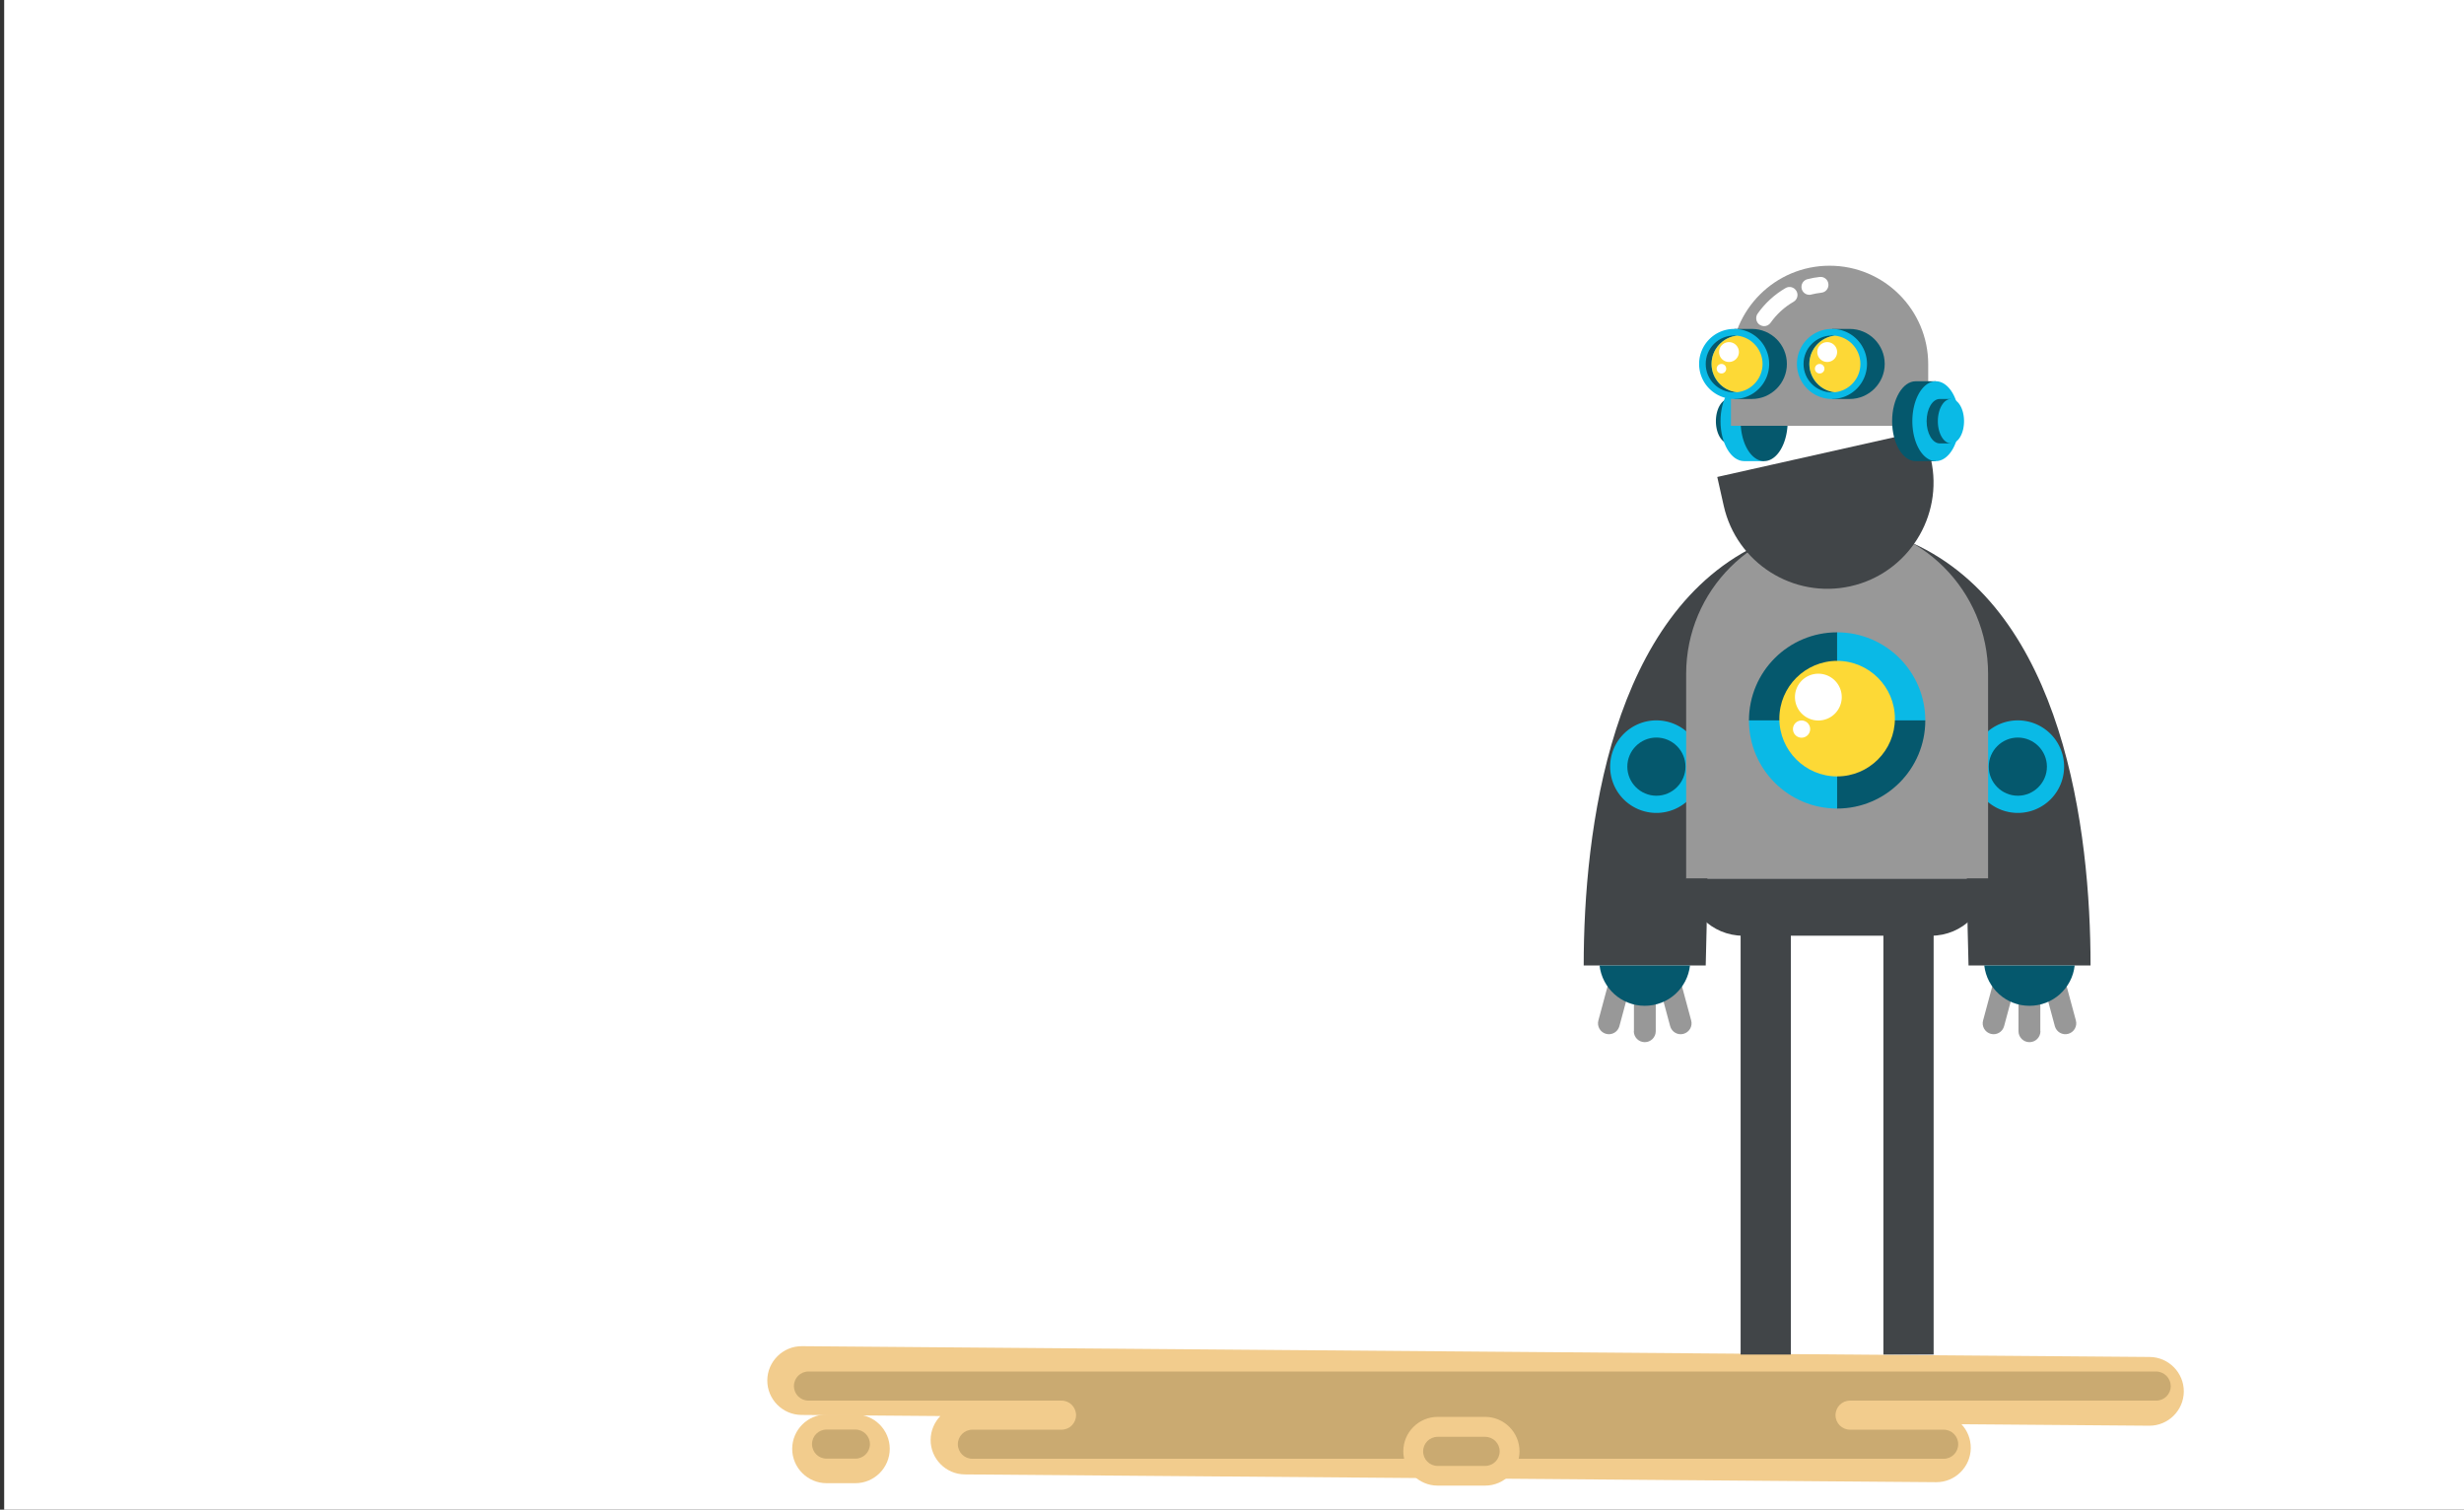 <?xml version="1.0" encoding="utf-8"?>
<svg id="master-artboard" viewBox="0 0 1863.862 1141.931" version="1.1" xmlns="http://www.w3.org/2000/svg" x="0px" y="0px" enable-background="new 0 0 1400 1100" width="1863.862px" height="1141.931px"><rect x="0" y="0" width="1863.862" height="1141.931" fill="#333333" stroke="none"/><rect id="ee-background" x="0" y="0" width="1863.862" height="1141.931" style="fill: white; fill-opacity: 0; pointer-events: none;"/>
<path d="M 0 0 H 1400 V 1100 H 0 V 0 Z" fill="#FFE9B5" transform="matrix(1.331, 0, 0, 1.331, 3.153, -156.693)" style="fill: rgb(255, 255, 255);"/><path fill="#F2CC8D" d="M314.2,1082c-14.3,0-26-11.7-26-26c0-7,2.8-13.3,7.2-18H190.3c-14.3,0-26-11.7-26-26s11.7-26,26-26h1019.5&#10;&#9;&#9;c14.3,0,26,11.7,26,26s-11.7,26-26,26h-142c4.5,4.7,7.2,11,7.2,18c0,14.3-11.7,26-26,26H314.2z" transform="matrix(1, 0.008, -0.008, 1, 424.207, 30.742)"/><path fill="#CAAA71" d="M1209.7,1001H190.3c-6.1,0-11,4.9-11,11l0,0c0,6.1,4.9,11,11,11h97.7h44h49.7c6.1,0,11,4.9,11,11&#10;&#9;&#9;c0,6.1-4.9,11-11,11H332h-17.7c-6.1,0-11,4.9-11,11c0,6.1,4.9,11,11,11H1049c6.1,0,11-4.9,11-11c0-6.1-4.9-11-11-11h-70.8&#10;&#9;&#9;c-6.1,0-11-4.9-11-11c0-6.1,4.9-11,11-11h75h18.8h137.8c6.1,0,11-4.9,11-11l0,0C1220.7,1006,1215.8,1001,1209.7,1001z" transform="matrix(1, 0, 0, 1, 421.258, 36.43)"/><path fill="#F2CC8D" d="M1086.2,1081.8c-14.3,0-26-11.7-26-26s11.7-26,26-26h35.9c14.3,0,26,11.7,26,26s-11.7,26-26,26H1086.2z" transform="matrix(1, 0, 0, 1, 1.31, 41.931)"/><path fill="#CAAA71" d="M1122.1,1044.9h-35.9c-6.1,0-11,4.9-11,11l0,0c0,6.1,4.9,11,11,11h35.9c6.1,0,11-4.9,11-11l0,0&#10;&#9;&#9;C1133.1,1049.8,1128.2,1044.9,1122.1,1044.9z" transform="matrix(1, 0, 0, 1, 1.31, 41.931)"/><path fill="#F2CC8D" d="M248,1081.8c-14.3,0-26-11.7-26-26s11.7-26,26-26h21.8c14.3,0,26,11.7,26,26s-11.7,26-26,26H248z" transform="matrix(1, 0, 0, 1, 377.246, 40.097)"/><path fill="#CAAA71" d="M269.8,1044.9H248c-6.1,0-11,4.9-11,11l0,0c0,6.1,4.9,11,11,11h21.8c6.1,0,11-4.9,11-11l0,0&#10;&#9;&#9;C280.8,1049.8,275.8,1044.9,269.8,1044.9z" transform="matrix(1, 0, 0, 1, 377.246, 36.43)"/><g transform="matrix(1, 0, 0, 1, 465.27, 23.593)">
			<g>
				<path fill="#CFDAE0" d="M770.6,756.4c0,4.6,3.7,8.3,8.3,8.3h0c4.6,0,8.3-3.7,8.3-8.3v-35.7h-16.5V756.4z" style="fill: rgb(152, 152, 152);"/>
				<path fill="#CFDAE0" d="M743.8,748.3c-1.2,4.4,1.4,8.9,5.8,10.1l0,0c4.4,1.2,8.9-1.4,10.1-5.8l9.3-34.5l-15.9-4.3L743.8,748.3z" style="fill: rgb(152, 152, 152);"/>
				<path fill="#CFDAE0" d="M814,748.3l-9.3-34.5l-15.9,4.3l9.3,34.5c1.2,4.4,5.7,7,10.1,5.8C812.6,757.2,815.2,752.7,814,748.3z" style="fill: rgb(152, 152, 152);"/>
			<path d="M 779.818 751.957 L 779.818 751.957" style="fill: rgb(10, 185, 230); fill-opacity: 1; stroke: rgb(0, 0, 0); stroke-opacity: 1; stroke-width: 0; paint-order: fill;"/><path d="M 783.78 751.957 L 783.78 751.957" style="fill: rgb(152, 152, 152); fill-opacity: 1; stroke: rgb(0, 0, 0); stroke-opacity: 1; stroke-width: 0; paint-order: fill;"/></g>
			<g>
				<path fill="#CFDAE0" d="M1078.2,756.4c0,4.6-3.7,8.3-8.3,8.3h0c-4.6,0-8.3-3.7-8.3-8.3v-35.7h16.5V756.4z" style="fill: rgb(152, 152, 152);"/>
				<path fill="#CFDAE0" d="M1105,748.3c1.2,4.4-1.4,8.9-5.8,10.1l0,0c-4.4,1.2-8.9-1.4-10.1-5.8l-9.3-34.5l15.9-4.3L1105,748.3z" style="fill: rgb(152, 152, 152);"/>
				<path fill="#CFDAE0" d="M1034.8,748.3l9.3-34.5l15.9,4.3l-9.3,34.5c-1.2,4.4-5.7,7-10.1,5.8&#10;&#9;&#9;&#9;&#9;&#9;C1036.2,757.2,1033.6,752.7,1034.8,748.3z" style="fill: rgb(152, 152, 152);"/>
			</g>
			<path fill="#B4C0C8" d="M981.2,387.1c114.5,51.7,134.9,217.6,134.9,319.6h-92.3C1019.4,554.3,1028.8,441.8,981.2,387.1z" style="fill: rgb(65, 69, 72);"/>
			<path fill="#55707C" d="M1035.7,706.7c2,17.2,16.5,30.5,34.2,30.5c17.7,0,32.3-13.3,34.2-30.5H1035.7z" style="fill: rgb(5, 88, 109);"/>
			<path d="M 1096.1 556.3 A 35 35 0 0 1 1061.1 591.3 A 35 35 0 0 1 1026.1 556.3 A 35 35 0 0 1 1061.1 521.3 A 35 35 0 0 1 1096.1 556.3 Z" fill="#91A8B3" style="fill: rgb(10, 186, 230);"/>
			<path fill="#5F808E" d="M1061.1,578.3c12.1,0,22-9.9,22-22s-9.9-22-22-22s-22,9.9-22,22S1049,578.3,1061.1,578.3z" style="fill: rgb(5, 88, 109);"/>
			<path fill="#B4C0C8" d="M867.6,387.1c-114.5,51.7-134.9,217.6-134.9,319.6H825C829.4,554.3,820,441.8,867.6,387.1z" style="fill: rgb(65, 69, 72);"/>
			<path fill="#55707C" d="M744.7,706.7c2,17.2,16.5,30.5,34.2,30.5c17.7,0,32.3-13.3,34.2-30.5H744.7z" style="fill: rgb(5, 88, 109);"/>
			<path d="M 822.7 556.3 A 35 35 0 0 1 787.7 591.3 A 35 35 0 0 1 752.7 556.3 A 35 35 0 0 1 787.7 521.3 A 35 35 0 0 1 822.7 556.3 Z" fill="#91A8B3" style="fill: rgb(10, 186, 230);"/>
			<path fill="#5F808E" d="M787.7,578.3c-12.1,0-22-9.9-22-22s9.9-22,22-22s22,9.9,22,22S799.8,578.3,787.7,578.3z" style="fill: rgb(5, 88, 109);"/>
			<path fill="#CFDAE0" d="M1038.6,641H810.2V486.2c0-63.1,51.1-114.2,114.2-114.2h0c63.1,0,114.2,51.1,114.2,114.2V641z" transform="matrix(1, 0, 0, 1, 0, 0)" style="fill: rgb(152, 152, 152);"/>
			<path fill="#8EA3AE" d="M995.4,684.2h-142c-23.9,0-43.2-19.3-43.2-43.2l0,0h228.4l0,0C1038.6,664.9,1019.3,684.2,995.4,684.2z" style="fill: rgb(65, 69, 72);"/>
			<g transform="matrix(1, 0, 0, 1, 0, 0)">
				<g>
					<g>
						<path fill="#FFFFFF" stroke="#000000" stroke-miterlimit="10" d="M841.1,295c0-3.2,0.5-6.3,1.5-8.8v-8h8.5&#10;&#9;&#9;&#9;&#9;&#9;&#9;&#9;c5.5,0,9.9,7.5,9.9,16.8s-4.5,16.8-9.9,16.8h-8.5v-8C841.7,301.3,841.1,298.3,841.1,295z"/>
						<path d="M 852.5 295 A 9.9 16.8 0 0 1 842.6 311.8 A 9.9 16.8 0 0 1 832.7 295 A 9.9 16.8 0 0 1 842.6 278.2 A 9.9 16.8 0 0 1 852.5 295 Z" fill="#B4C0C8" style="fill: rgb(5, 88, 109);"/>
					</g>
					<g transform="matrix(1, 0, 0, 1, 0, 0)">
						<path fill="#91A4AD" d="M871.9,295c0,5.8-1,11.3-2.7,15.9v14.3H854c-9.8,0-17.8-13.5-17.8-30.2s8-30.2,17.8-30.2h15.2v14.3&#10;&#9;&#9;&#9;&#9;&#9;&#9;&#9;C870.9,283.8,871.9,289.2,871.9,295z" style="fill: rgb(10, 186, 230);"/>
						<path d="M 887 295 A 17.8 30.2 0 0 1 869.2 325.2 A 17.8 30.2 0 0 1 851.4 295 A 17.8 30.2 0 0 1 869.2 264.8 A 17.8 30.2 0 0 1 887 295 Z" fill="#B4C0C8" style="fill: rgb(5, 88, 109);"/>
					</g>
				</g>
				<path fill="#CFDAE0" d="M993.3,252c0-41.2-33.4-74.6-74.6-74.6l0,0c-41.2,0-74.6,33.4-74.6,74.6v46.5h149.2V252z" style="fill: rgb(152, 152, 152);"/>
				<g>
					<path fill="#FFFFFF" d="M903.4,199.4c-2.7,0-5.1-1.8-5.8-4.5c-0.8-3.2,1.1-6.5,4.3-7.3c3.1-0.8,6.2-1.4,9.3-1.7&#10;&#9;&#9;&#9;&#9;&#9;&#9;c3.3-0.4,6.3,2,6.6,5.3c0.4,3.3-2,6.3-5.3,6.6c-2.6,0.3-5.2,0.8-7.7,1.4C904.4,199.4,903.9,199.4,903.4,199.4z"/>
				</g>
				<g>
					<path fill="#FFFFFF" d="M869.2,223.1c-1.2,0-2.4-0.4-3.5-1.1c-2.7-1.9-3.3-5.7-1.4-8.4c5.5-7.8,12.8-14.5,21.1-19.3&#10;&#9;&#9;&#9;&#9;&#9;&#9;c2.9-1.7,6.5-0.7,8.2,2.2c1.7,2.9,0.7,6.5-2.2,8.2c-6.8,3.9-12.8,9.4-17.3,15.8C872.9,222.2,871.1,223.1,869.2,223.1z"/>
				</g>
				<g transform="matrix(1, 0, 0, 1, 0, 0)">
					<path fill="#55707C" d="M933.9,225.2h-13.3v3.6c-7.9,4.6-13.2,13.1-13.2,22.9c0,9.8,5.3,18.3,13.2,22.9v3.6h13.3&#10;&#9;&#9;&#9;&#9;&#9;&#9;c14.6,0,26.5-11.9,26.5-26.5C960.4,237,948.5,225.2,933.9,225.2z" style="fill: rgb(5, 88, 109);"/>
					<path d="M 947 251.7 A 26.5 26.5 0 0 1 920.5 278.2 A 26.5 26.5 0 0 1 894 251.7 A 26.5 26.5 0 0 1 920.5 225.2 A 26.5 26.5 0 0 1 947 251.7 Z" fill="#77919D" style="fill: rgb(10, 185, 230);"/>
					<g>
						<path fill="#55707C" d="M903.4,251.7c0-11.1,8.5-20.3,19.3-21.4c-0.7-0.1-1.4-0.1-2.2-0.1c-11.9,0-21.5,9.6-21.5,21.5&#10;&#9;&#9;&#9;&#9;&#9;&#9;&#9;c0,11.9,9.6,21.5,21.5,21.5c0.7,0,1.5,0,2.2-0.1C911.8,272,903.4,262.8,903.4,251.7z" style="fill: rgb(5, 88, 109);"/>
						<path fill="#FDD836" d="M942,251.7c0-11.1-8.5-20.3-19.3-21.4c-10.8,1.1-19.3,10.3-19.3,21.4c0,11.1,8.5,20.3,19.3,21.4&#10;&#9;&#9;&#9;&#9;&#9;&#9;&#9;C933.5,272,942,262.8,942,251.7z"/>
					<path d="M 853.257 251.235" style="fill: rgb(253, 216, 54); fill-opacity: 1; stroke: rgb(0, 0, 0); stroke-opacity: 1; stroke-width: 0; paint-order: fill;"/></g>
				</g>
				<g>
					<path fill="#55707C" d="M859.9,225.2h-13.3v3.6c-7.9,4.6-13.2,13.1-13.2,22.9c0,9.8,5.3,18.3,13.2,22.9v3.6h13.3&#10;&#9;&#9;&#9;&#9;&#9;&#9;c14.6,0,26.5-11.9,26.5-26.5C886.4,237,874.5,225.2,859.9,225.2z" style="fill: rgb(5, 88, 109);"/>
					<path d="M 873 251.7 A 26.5 26.5 0 0 1 846.5 278.2 A 26.5 26.5 0 0 1 820 251.7 A 26.5 26.5 0 0 1 846.5 225.2 A 26.5 26.5 0 0 1 873 251.7 Z" fill="#77919D" style="fill: rgb(10, 185, 230);"/>
					<g>
						<path fill="#55707C" d="M829.4,251.7c0-11.1,8.5-20.3,19.3-21.4c-0.7-0.1-1.4-0.1-2.2-0.1c-11.9,0-21.5,9.6-21.5,21.5&#10;&#9;&#9;&#9;&#9;&#9;&#9;&#9;c0,11.9,9.6,21.5,21.5,21.5c0.7,0,1.5,0,2.2-0.1C837.8,272,829.4,262.8,829.4,251.7z" style="fill: rgb(5, 88, 109);"/>
						<path fill="#FDD836" d="M868,251.7c0-11.1-8.5-20.3-19.3-21.4c-10.8,1.1-19.3,10.3-19.3,21.4c0,11.1,8.5,20.3,19.3,21.4&#10;&#9;&#9;&#9;&#9;&#9;&#9;&#9;C859.5,272,868,262.8,868,251.7z" style="fill: rgb(253, 217, 54);"/>
					<path d="M 937.553 538.758 L 937.553 538.758" style="fill: rgb(253, 217, 54); fill-opacity: 1; stroke: rgb(0, 0, 0); stroke-opacity: 1; stroke-width: 0; paint-order: fill;"/><path d="M 902.865 259.118" style="fill: rgb(5, 88, 109); fill-opacity: 1; stroke: rgb(0, 0, 0); stroke-opacity: 1; stroke-width: 0; paint-order: fill;"/></g>
				</g>
				<g>
					<path d="M 850.1 242.7 A 7.5 7.5 0 0 1 842.6 250.2 A 7.5 7.5 0 0 1 835.1 242.7 A 7.5 7.5 0 0 1 842.6 235.2 A 7.5 7.5 0 0 1 850.1 242.7 Z" fill="#FFFFFF"/>
					<path d="M 840.5 255.3 A 3.6 3.6 0 0 1 836.9 258.9 A 3.6 3.6 0 0 1 833.3 255.3 A 3.6 3.6 0 0 1 836.9 251.7 A 3.6 3.6 0 0 1 840.5 255.3 Z" fill="#FFFFFF"/>
				</g>
				<g>
					<path d="M 924.4 242.7 A 7.5 7.5 0 0 1 916.9 250.2 A 7.5 7.5 0 0 1 909.4 242.7 A 7.5 7.5 0 0 1 916.9 235.2 A 7.5 7.5 0 0 1 924.4 242.7 Z" fill="#FFFFFF"/>
					<path d="M 914.8 255.3 A 3.6 3.6 0 0 1 911.2 258.9 A 3.6 3.6 0 0 1 907.6 255.3 A 3.6 3.6 0 0 1 911.2 251.7 A 3.6 3.6 0 0 1 914.8 255.3 Z" fill="#FFFFFF"/>
				</g>
				<path fill="#77919D" d="M913,401.2L913,401.2c-44.3,0-80.3-36-80.3-80.3v-22.4h160.6v22.4C993.3,365.2,957.3,401.2,913,401.2z" style="fill: rgb(65, 69, 72);" transform="matrix(0.976, -0.219, 0.219, 0.976, -44.355, 228.207)"/>
				<g>
					<g>
						<path fill="#B4C0C8" d="M1001.7,295c0-5.8-1-11.3-2.7-15.9v-14.3h-15.2c-9.8,0-17.8,13.5-17.8,30.2s8,30.2,17.8,30.2h15.2&#10;&#9;&#9;&#9;&#9;&#9;&#9;&#9;v-14.3C1000.8,306.3,1001.7,300.8,1001.7,295z" style="fill: rgb(5, 88, 109);"/>
						<path d="M 1016.9 295 A 17.8 30.2 0 0 1 999.1 325.2 A 17.8 30.2 0 0 1 981.3 295 A 17.8 30.2 0 0 1 999.1 264.8 A 17.8 30.2 0 0 1 1016.9 295 Z" fill="#CFDAE0" style="fill: rgb(10, 186, 230);"/>
					<path d="M 845.227 310.868 C 845.227 310.868 845.227 311.586 845.227 310.149" style="fill: rgb(10, 186, 230); fill-opacity: 1; stroke: rgb(0, 0, 0); stroke-opacity: 1; stroke-width: 0; paint-order: fill;"/><path d="M 874.36 311.8 L 874.36 311.8" style="fill: rgb(5, 88, 109); fill-opacity: 1; stroke: rgb(0, 0, 0); stroke-opacity: 1; stroke-width: 0; paint-order: fill;"/></g>
					<g>
						<path fill="#B4C0C8" d="M1012,295c0-3.2-0.5-6.3-1.5-8.8v-8h-8.5c-5.5,0-9.9,7.5-9.9,16.8c0,9.3,4.5,16.8,9.9,16.8h8.5v-8&#10;&#9;&#9;&#9;&#9;&#9;&#9;&#9;C1011.5,301.3,1012,298.3,1012,295z" style="fill: rgb(5, 88, 109);"/>
						<path d="M 1020.4 295 A 9.9 16.8 0 0 1 1010.5 311.8 A 9.9 16.8 0 0 1 1000.6 295 A 9.9 16.8 0 0 1 1010.5 278.2 A 9.9 16.8 0 0 1 1020.4 295 Z" fill="#CFDAE0" style="fill: rgb(10, 186, 230);"/>
					<path d="M 869.788 259.638 L 869.788 259.638" style="fill: rgb(225, 15, 0); fill-opacity: 1; stroke: rgb(0, 0, 0); stroke-opacity: 1; stroke-width: 0; paint-order: fill;"/></g>
				</g>
			<path d="M 938.681 364.534 L 938.681 364.534" style="fill: rgb(65, 69, 72); fill-opacity: 1; stroke: rgb(0, 0, 0); stroke-opacity: 1; stroke-width: 0; paint-order: fill;" transform="matrix(0.983, 0.181, -0.181, 0.983, 73.571, -155.028)"/></g>
			<g>
				<path d="M 851.4 662.6 H 889.4 V 1001 H 851.4 V 662.6 Z" fill="#8EA3AE" style="fill: rgb(65, 69, 72);"/>
				<path d="M 959.4 662.6 H 997.4 V 1001 H 959.4 V 662.6 Z" fill="#8EA3AE" style="fill: rgb(65, 69, 72);"/>
			</g>
			<g>
				<path fill="#8EA3AE" d="M924.4,454.7c-36.8,0-66.7,29.8-66.7,66.7h66.7V454.7z" style="fill: rgb(5, 88, 109);"/>
				<path fill="#B4C0C8" d="M857.7,521.3c0,36.8,29.8,66.7,66.7,66.7v-66.7H857.7z" style="fill: rgb(10, 185, 230);"/>
				<path fill="#B4C0C8" d="M924.4,454.7v66.7h66.7C991.1,484.5,961.2,454.7,924.4,454.7z" style="fill: rgb(10, 185, 230);"/>
				<path fill="#8EA3AE" d="M924.4,588c36.8,0,66.7-29.8,66.7-66.7h-66.7V588z" style="fill: rgb(5, 88, 109);"/>
			<path d="M 888.756 558.865 L 888.756 558.865" style="fill: rgb(10, 185, 230); fill-opacity: 1; stroke: rgb(0, 0, 0); stroke-opacity: 1; stroke-width: 0; paint-order: fill;"/><path d="M 879.08 493.842 C 879.08 493.842 879.08 494.229 879.08 493.842" style="fill: rgb(10, 185, 230); fill-opacity: 1; stroke: rgb(0, 0, 0); stroke-opacity: 1; stroke-width: 0; paint-order: fill;"/></g>
			<path fill="#FDD836" d="M924.4,565c-24.1,0-43.7-19.6-43.7-43.7c0-24.1,19.6-43.7,43.7-43.7c24.1,0,43.7,19.6,43.7,43.7&#10;&#9;&#9;&#9;&#9;C968.1,545.4,948.5,565,924.4,565z" transform="matrix(1, 0, 0, 1, 0, -1.31)" style="fill: rgb(253, 217, 54);"/>
			<path d="M 927.9 503.7 A 17.7 17.7 0 0 1 910.2 521.4 A 17.7 17.7 0 0 1 892.5 503.7 A 17.7 17.7 0 0 1 910.2 486 A 17.7 17.7 0 0 1 927.9 503.7 Z" fill="#FFFFFF"/>
			<path d="M 904 527.9 A 6.5 6.5 0 0 1 897.5 534.4 A 6.5 6.5 0 0 1 891 527.9 A 6.5 6.5 0 0 1 897.5 521.4 A 6.5 6.5 0 0 1 904 527.9 Z" fill="#FFFFFF"/>
		<path d="M 1012.048 295.67 L 1012.048 295.67" style="fill: rgb(65, 69, 72); fill-opacity: 1; stroke: rgb(0, 0, 0); stroke-opacity: 1; stroke-width: 0; paint-order: fill;"/><path d="M 1067.203 551.852" style="fill: rgb(225, 15, 0); fill-opacity: 1; stroke: rgb(0, 0, 0); stroke-opacity: 1; stroke-width: 0; paint-order: fill;"/><path d="M 1065.818 561.638 L 1065.818 561.638" style="fill: rgb(5, 88, 109); fill-opacity: 1; stroke: rgb(0, 0, 0); stroke-opacity: 1; stroke-width: 0; paint-order: fill;"/></g>
<path d="M 132 336.414" style="fill: rgb(10, 185, 230); fill-opacity: 1; stroke: rgb(0, 0, 0); stroke-opacity: 1; stroke-width: 0; paint-order: fill;"/><path d="M 1741.377 323.943" style="fill: rgb(255, 255, 255); fill-opacity: 1; stroke: rgb(0, 0, 0); stroke-opacity: 1; stroke-width: 0; paint-order: fill;"/></svg>